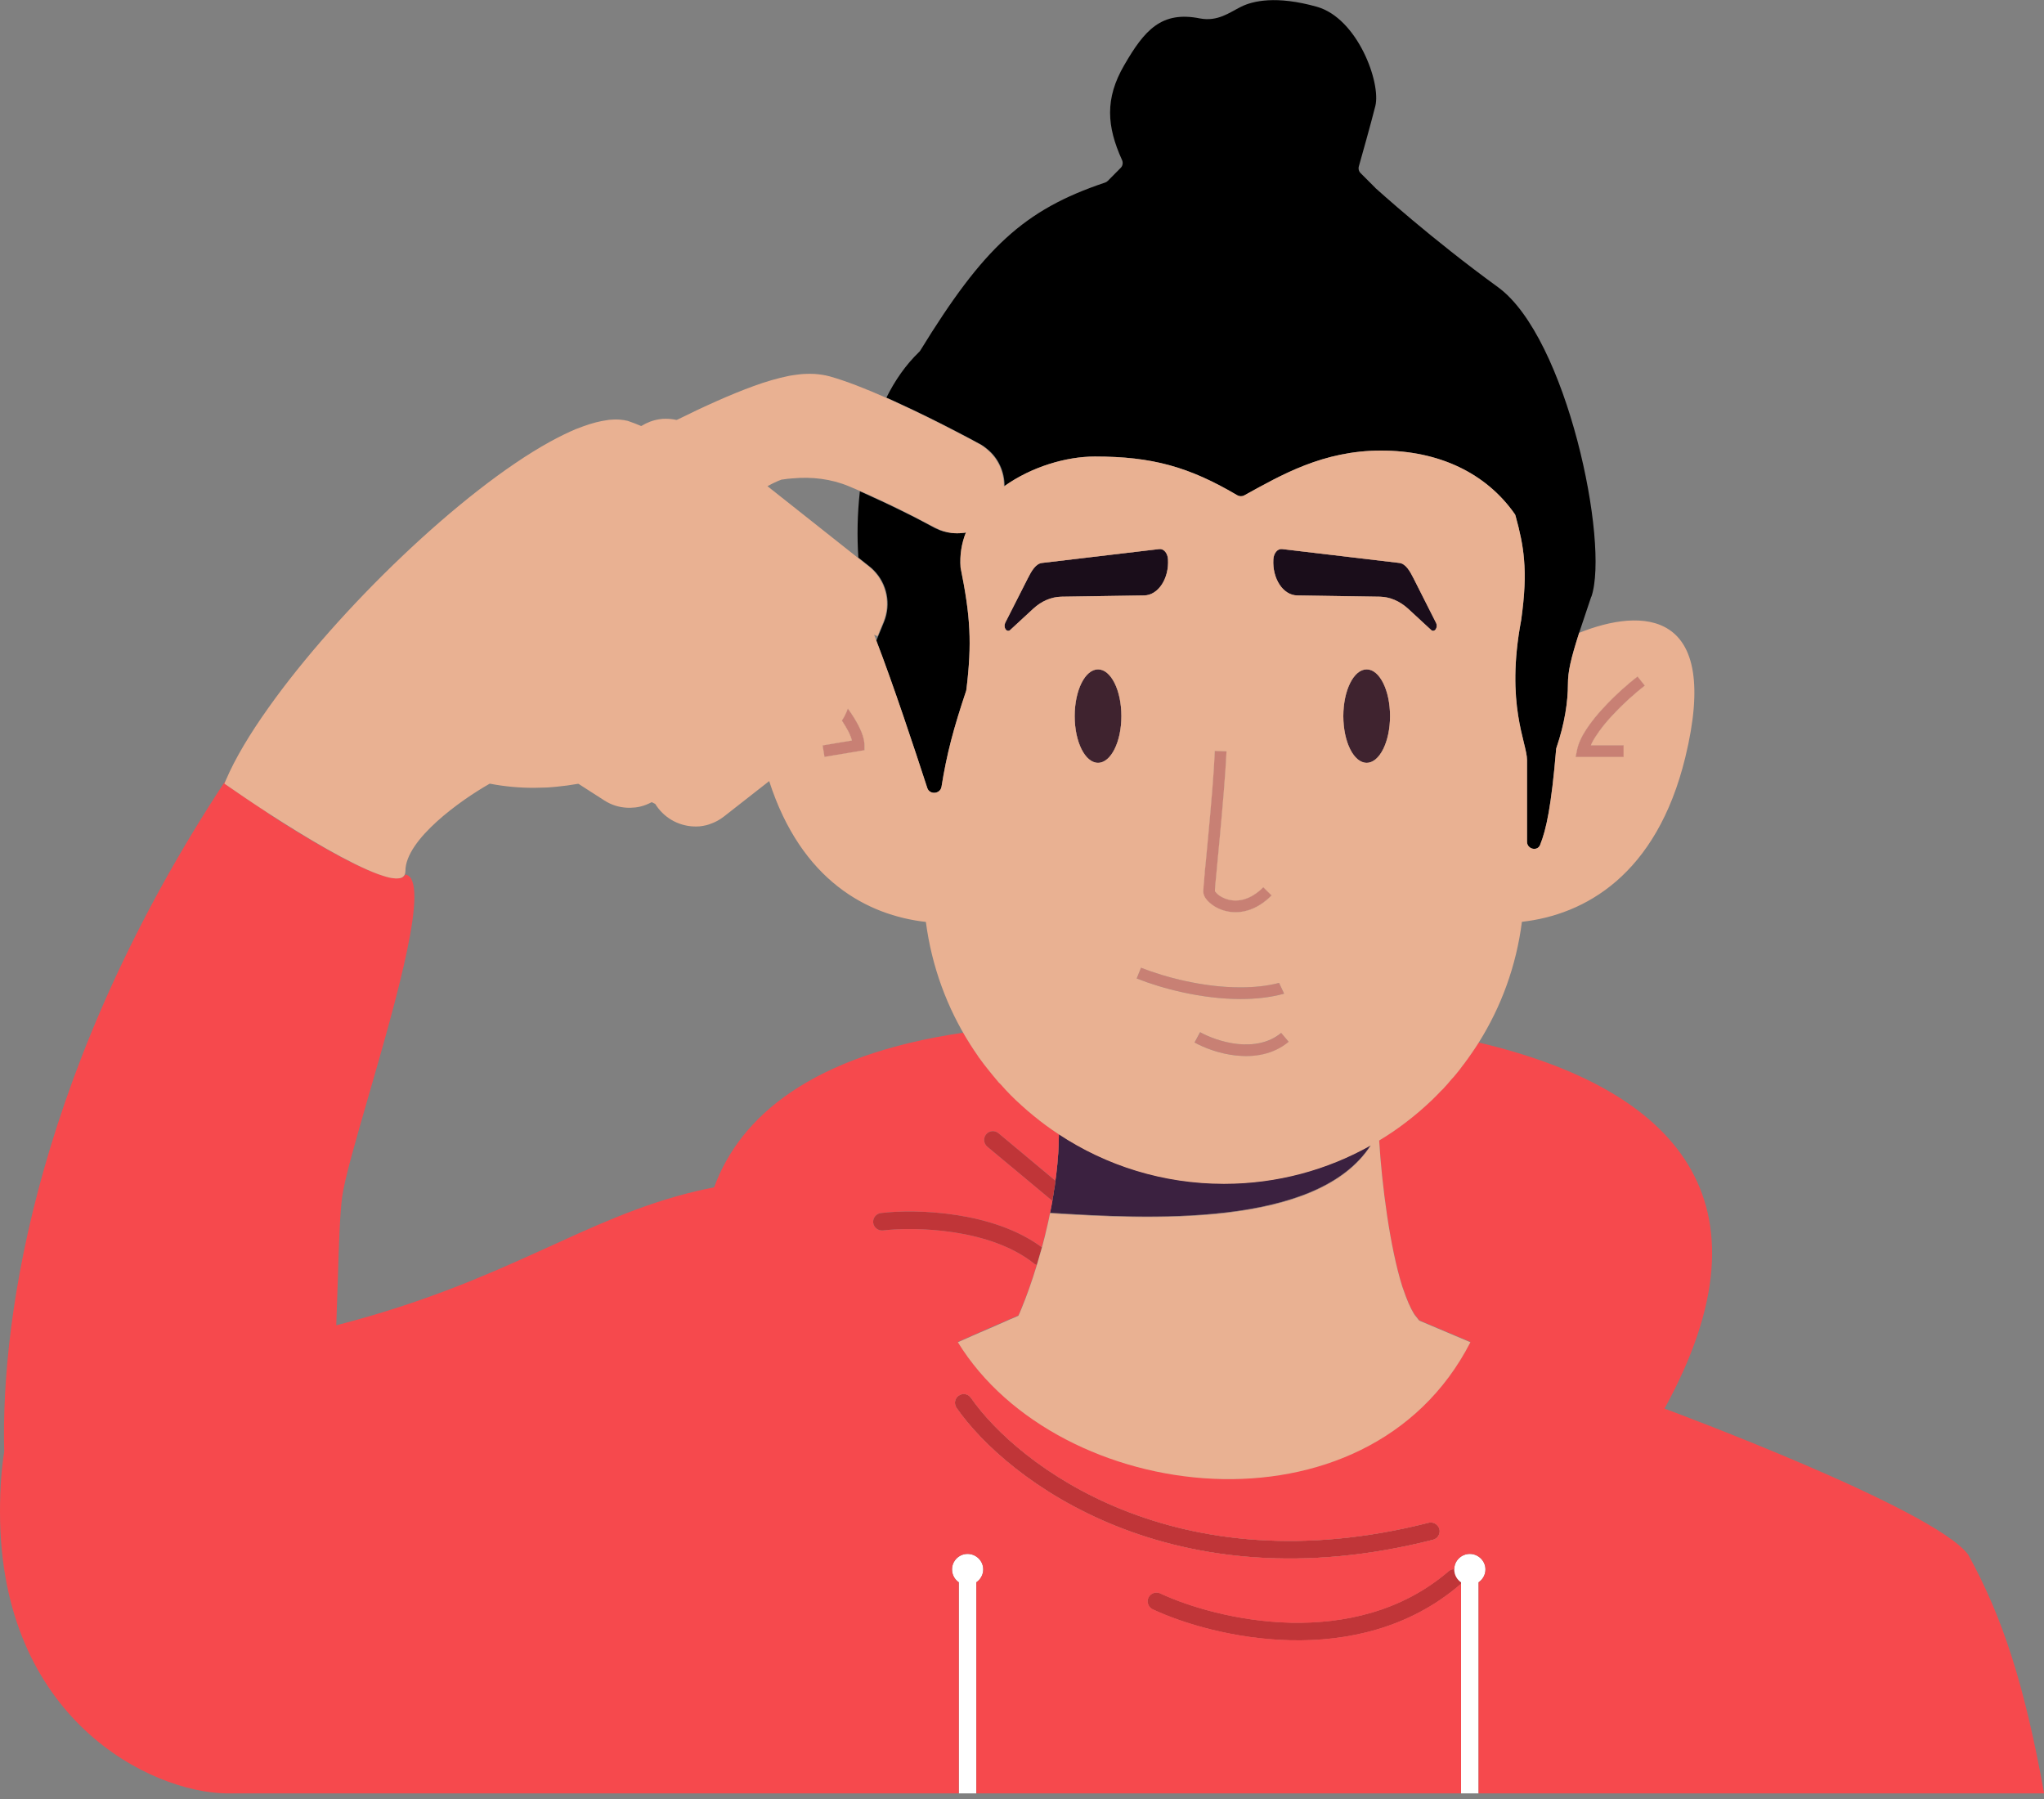 <svg width="175" height="154" viewBox="0 0 175 154" fill="none" xmlns="http://www.w3.org/2000/svg">
<rect x="0" y="0" width="175" height="154" fill="#808080" stroke="none"/>
<path d="M122.69 131.81C100.36 137.49 86.22 126.74 81.89 120.51C81.66 120.17 81.74 119.7 82.08 119.47C82.42 119.23 82.89 119.31 83.12 119.65C87.13 125.42 100.65 135.87 122.32 130.35C122.72 130.25 123.13 130.5 123.24 130.9C123.34 131.3 123.09 131.71 122.69 131.81Z" fill="#E9B192"/>
<path d="M125.09 135.45V135.55C125.09 135.55 125.04 135.62 125 135.65C120.61 139.41 115.29 140.52 110.47 140.41C105.65 140.3 101.27 138.97 98.69 137.76C98.32 137.59 98.15 137.14 98.33 136.76C98.5 136.39 98.95 136.23 99.33 136.4C101.74 137.53 105.92 138.8 110.5 138.91C115.08 139.01 120 137.96 124.02 134.51C124.16 134.39 124.33 134.33 124.51 134.33V134.35C124.51 134.81 124.74 135.21 125.09 135.45Z" fill="#E9B192"/>
<path d="M117.37 98.01C112.79 105.16 98.09 104.33 89.91 103.82C89.92 103.78 89.92 103.74 89.93 103.7C89.95 103.59 89.97 103.48 89.99 103.37C90.02 103.25 90.04 103.13 90.06 103C90.08 102.94 90.09 102.87 90.1 102.8L90.12 102.68V102.6L90.17 102.37L90.23 102.01V101.95L90.27 101.75L90.31 101.51V101.48L90.34 101.27V101.19L90.36 101.11V101.07C90.39 100.87 90.42 100.67 90.44 100.47C90.47 100.19 90.5 99.9 90.53 99.62C90.55 99.44 90.56 99.26 90.57 99.08C90.6 98.85 90.61 98.62 90.62 98.4C90.63 98.24 90.63 98.08 90.64 97.92C90.65 97.64 90.66 97.36 90.66 97.09V97.07C94.72 99.75 99.58 101.3 104.79 101.3C109.35 101.3 113.64 100.11 117.37 98.01Z" fill="#E9B192"/>
<path d="M117.37 98.01C112.79 105.16 98.09 104.33 89.91 103.82H89.9L89.93 103.7C89.95 103.59 89.97 103.48 89.99 103.37C90.02 103.25 90.04 103.13 90.06 103C90.08 102.94 90.09 102.87 90.1 102.8L90.12 102.68V102.6L90.17 102.37L90.23 102.01V101.95L90.27 101.75L90.31 101.51V101.48L90.34 101.27V101.19L90.36 101.11V101.07C90.39 100.87 90.42 100.67 90.44 100.47C90.47 100.19 90.5 99.9 90.53 99.62C90.55 99.44 90.56 99.26 90.57 99.08C90.6 98.85 90.61 98.62 90.62 98.4C90.63 98.24 90.63 98.08 90.64 97.92C90.65 97.64 90.66 97.36 90.66 97.09V97.07C94.72 99.75 99.58 101.3 104.79 101.3C109.35 101.3 113.64 100.11 117.37 98.01Z" fill="#3B2140"/>
<path d="M74.01 63.8V64.22L70.59 64.79L70.43 63.81L72.94 63.39C72.88 63.16 72.78 62.9 72.63 62.6C72.48 62.32 72.3 62.02 72.1 61.71C72.1 61.7 72.09 61.69 72.08 61.68C72.24 61.45 72.37 61.2 72.48 60.94L72.59 60.66C72.59 60.66 72.62 60.68 72.62 60.7C72.97 61.18 73.28 61.68 73.52 62.15C73.8 62.7 74.01 63.28 74.01 63.8Z" fill="#E9B192"/>
<path d="M94.01 65.3C95.115 65.3 96.01 63.509 96.01 61.3C96.01 59.091 95.115 57.3 94.01 57.3C92.905 57.3 92.01 59.091 92.01 61.3C92.01 63.509 92.905 65.3 94.01 65.3Z" fill="#E9B192"/>
<path d="M100 47.88C100.1 49.53 99.16 50.95 97.97 50.97L90.86 51.08C90 51.1 89.16 51.46 88.45 52.12L86.49 53.93C86.37 54.04 86.2 54.02 86.1 53.87C85.99 53.73 85.98 53.5 86.06 53.32L87.99 49.52C88.3 48.9 88.67 48.25 89.21 48.19L99.26 47C99.64 46.96 99.97 47.35 100 47.88Z" fill="#E9B192"/>
<path d="M108.86 76.65C107.5 78.02 106.07 78.26 104.95 77.99C104.41 77.86 103.95 77.61 103.62 77.33C103.45 77.19 103.31 77.04 103.2 76.88C103.1 76.73 103.01 76.52 103.01 76.3C103.01 76.14 103.07 75.53 103.14 74.71C103.17 74.44 103.2 74.15 103.23 73.84C103.29 73.15 103.37 72.35 103.45 71.5C103.68 69.04 103.93 66.18 104.01 64.28L105.01 64.32C104.92 66.25 104.67 69.14 104.44 71.6C104.36 72.45 104.29 73.25 104.22 73.94C104.19 74.25 104.16 74.54 104.14 74.8C104.1 75.22 104.07 75.58 104.04 75.84C104.03 75.97 104.02 76.08 104.02 76.16C104.02 76.2 104.02 76.23 104.02 76.26V76.28C104.02 76.28 104.02 76.31 104.05 76.33C104.09 76.39 104.16 76.48 104.27 76.57C104.48 76.74 104.8 76.92 105.2 77.02C105.96 77.2 107.03 77.08 108.16 75.95L108.87 76.65H108.86Z" fill="#E9B192"/>
<path d="M117.01 65.3C118.115 65.3 119.01 63.509 119.01 61.3C119.01 59.091 118.115 57.3 117.01 57.3C115.905 57.3 115.01 59.091 115.01 61.3C115.01 63.509 115.905 65.3 117.01 65.3Z" fill="#E9B192"/>
<path d="M122.92 53.87C122.81 54.02 122.65 54.04 122.53 53.93L120.57 52.12C119.85 51.46 119.01 51.1 118.15 51.08L111.05 50.97C109.85 50.95 108.92 49.53 109.02 47.88C109.05 47.35 109.38 46.96 109.76 47L119.81 48.19C120.35 48.25 120.72 48.9 121.03 49.52L122.95 53.32C123.04 53.5 123.02 53.73 122.92 53.87Z" fill="#E9B192"/>
<path d="M136.2 63.8H139.01V64.8H134.9L135.02 64.2C135.14 63.61 135.44 63 135.83 62.41C136.22 61.81 136.71 61.21 137.23 60.65C138.26 59.52 139.43 58.5 140.2 57.91L140.82 58.69C140.08 59.26 138.95 60.25 137.96 61.33C137.47 61.86 137.02 62.42 136.67 62.96C136.47 63.25 136.31 63.54 136.2 63.8Z" fill="#E9B192"/>
<path fill-rule="evenodd" clip-rule="evenodd" d="M136.2 63.8H139.01V64.8H134.9L135.02 64.2C135.14 63.61 135.44 63 135.83 62.41C136.22 61.81 136.71 61.21 137.23 60.65C138.26 59.52 139.43 58.5 140.2 57.91L140.82 58.69C140.08 59.26 138.95 60.25 137.96 61.33C137.47 61.86 137.02 62.42 136.67 62.96C136.47 63.25 136.31 63.54 136.2 63.8Z" fill="#C88074"/>
<path fill-rule="evenodd" clip-rule="evenodd" d="M74.01 63.8V64.22L70.59 64.79L70.43 63.81L72.94 63.39C72.88 63.16 72.78 62.9 72.63 62.6C72.48 62.32 72.3 62.02 72.1 61.71C72.1 61.7 72.09 61.69 72.08 61.68C72.24 61.45 72.37 61.2 72.48 60.94L72.59 60.66C72.59 60.66 72.62 60.68 72.62 60.7C72.97 61.18 73.28 61.68 73.52 62.15C73.8 62.7 74.01 63.28 74.01 63.8Z" fill="#C88074"/>
<path fill-rule="evenodd" clip-rule="evenodd" d="M108.86 76.65C107.5 78.02 106.07 78.26 104.95 77.99C104.41 77.86 103.95 77.61 103.62 77.33C103.45 77.19 103.31 77.04 103.2 76.88C103.1 76.73 103.01 76.52 103.01 76.3C103.01 76.14 103.07 75.53 103.14 74.71C103.17 74.44 103.2 74.15 103.23 73.84C103.29 73.15 103.37 72.35 103.45 71.5C103.68 69.04 103.93 66.18 104.01 64.28L105.01 64.32C104.92 66.25 104.67 69.14 104.44 71.6C104.36 72.45 104.29 73.25 104.22 73.94C104.19 74.25 104.16 74.54 104.14 74.8C104.1 75.22 104.07 75.58 104.04 75.84C104.03 75.97 104.02 76.08 104.02 76.16C104.02 76.2 104.02 76.23 104.02 76.26V76.28C104.02 76.28 104.02 76.31 104.05 76.33C104.09 76.39 104.16 76.48 104.27 76.57C104.48 76.74 104.8 76.92 105.2 77.02C105.96 77.2 107.03 77.08 108.16 75.95L108.87 76.65H108.86Z" fill="#C88074"/>
<path d="M94.01 65.3C95.115 65.3 96.01 63.509 96.01 61.3C96.01 59.091 95.115 57.3 94.01 57.3C92.905 57.3 92.01 59.091 92.01 61.3C92.01 63.509 92.905 65.3 94.01 65.3Z" fill="#3F232F"/>
<path d="M87.33 112.29C87.28 112.39 87.24 112.5 87.2 112.6C87.24 112.5 87.29 112.4 87.34 112.29H87.33Z" fill="#F6494D"/>
<path d="M125.09 135.45V135.55C125.09 135.55 125.04 135.62 125 135.65C120.61 139.41 115.29 140.52 110.47 140.41C105.65 140.3 101.27 138.97 98.69 137.76C98.32 137.59 98.15 137.14 98.33 136.76C98.5 136.39 98.95 136.23 99.33 136.4C101.74 137.53 105.92 138.8 110.5 138.91C115.08 139.01 120 137.96 124.02 134.51C124.16 134.39 124.33 134.33 124.51 134.33V134.35C124.51 134.81 124.74 135.21 125.09 135.45Z" fill="#F6494D"/>
<path fill-rule="evenodd" clip-rule="evenodd" d="M124.51 134.35V134.33C124.33 134.33 124.16 134.39 124.02 134.51C120 137.96 115.08 139.01 110.5 138.91C105.92 138.8 101.74 137.53 99.33 136.4C98.95 136.23 98.5 136.4 98.33 136.76C98.15 137.14 98.33 137.59 98.69 137.76C101.27 138.97 105.65 140.3 110.47 140.41C115.29 140.52 120.61 139.41 125 135.65C125.04 135.62 125.07 135.58 125.09 135.55V135.45C124.74 135.21 124.51 134.81 124.51 134.35ZM123.24 130.9C123.13 130.5 122.72 130.25 122.32 130.35C100.65 135.87 87.13 125.42 83.12 119.65C82.89 119.31 82.42 119.23 82.08 119.47C81.74 119.7 81.66 120.17 81.89 120.51C86.22 126.74 100.36 137.49 122.69 131.81C123.09 131.71 123.34 131.3 123.24 130.9ZM89.18 106.76C87.08 105.21 84.4 104.4 81.94 104.02C79.34 103.61 76.9 103.66 75.42 103.84C75.01 103.89 74.72 104.26 74.76 104.67C74.81 105.08 75.18 105.37 75.6 105.33C76.95 105.17 79.26 105.12 81.71 105.5C84.16 105.88 86.68 106.68 88.54 108.17C88.61 108.22 88.68 108.26 88.76 108.29L88.85 107.99L88.91 107.78L89.2 106.78L89.18 106.76ZM90.36 101.08L85.49 97.01C85.17 96.74 84.7 96.78 84.43 97.1C84.17 97.42 84.21 97.89 84.53 98.16L90.1 102.8L90.12 102.68V102.6L90.17 102.37L90.23 102.01V101.95L90.27 101.75L90.31 101.51V101.48L90.34 101.27V101.19L90.36 101.11V101.08Z" fill="#C03538"/>
<path d="M84.18 134.35C84.18 134.81 83.94 135.21 83.59 135.45V153.52H82.09V135.45C81.74 135.21 81.51 134.81 81.51 134.35C81.51 133.61 82.11 133.02 82.84 133.02C83.57 133.02 84.18 133.61 84.18 134.35Z" fill="white"/>
<path d="M127.18 134.35C127.18 134.81 126.94 135.21 126.59 135.45V153.52H125.09V135.45C124.74 135.21 124.51 134.81 124.51 134.35V134.33C124.51 133.6 125.12 133.02 125.84 133.02C126.56 133.02 127.18 133.61 127.18 134.35Z" fill="white"/>
<path d="M117.01 65.3C118.115 65.3 119.01 63.509 119.01 61.3C119.01 59.091 118.115 57.3 117.01 57.3C115.905 57.3 115.01 59.091 115.01 61.3C115.01 63.509 115.905 65.3 117.01 65.3Z" fill="#3F232F"/>
<path fill-rule="evenodd" clip-rule="evenodd" d="M122.92 53.87C122.81 54.02 122.65 54.04 122.53 53.93L120.57 52.12C119.85 51.46 119.01 51.1 118.15 51.08L111.05 50.97C109.85 50.95 108.92 49.53 109.02 47.88C109.05 47.35 109.38 46.96 109.76 47L119.81 48.19C120.35 48.25 120.72 48.9 121.03 49.52L122.95 53.32C123.04 53.5 123.02 53.73 122.92 53.87Z" fill="#1A0D1A"/>
<path fill-rule="evenodd" clip-rule="evenodd" d="M100 47.88C100.1 49.53 99.16 50.95 97.97 50.97L90.86 51.08C90 51.1 89.16 51.46 88.45 52.12L86.49 53.93C86.37 54.04 86.2 54.02 86.1 53.87C85.99 53.73 85.98 53.5 86.06 53.32L87.99 49.52C88.3 48.9 88.67 48.25 89.21 48.19L99.26 47C99.64 46.96 99.97 47.35 100 47.88Z" fill="#1A0D1A"/>
<path d="M82.74 59.01C82.74 59.01 82.73 59.09 82.72 59.13C81.64 62.35 81.06 64.52 80.61 67.34C80.51 67.98 79.59 68.06 79.39 67.45C78.32 64.16 76.45 58.52 75.03 54.84L75.18 54.48L75.69 53.24C76.32 51.7 75.95 49.96 74.81 48.81C74.7 48.7 74.58 48.59 74.45 48.49L73.49 47.73C73.37 45.95 73.4 44.01 73.62 42.06C73.99 42.23 74.37 42.39 74.74 42.57C75.96 43.12 77.17 43.71 78.24 44.25C78.87 44.58 79.46 44.88 79.96 45.16C80.01 45.19 80.06 45.21 80.12 45.24C80.55 45.45 81 45.58 81.46 45.62C81.79 45.66 82.11 45.66 82.43 45.62C82.52 45.62 82.61 45.62 82.7 45.58C82.33 46.5 82.16 47.5 82.24 48.58C83.09 52.77 83.22 55.07 82.74 59.02V59.01Z" fill="black"/>
<path fill-rule="evenodd" clip-rule="evenodd" d="M105.87 90.36C104.41 90.21 103.07 89.68 102.27 89.24L102.76 88.37C103.46 88.76 104.67 89.23 105.98 89.37C107.29 89.51 108.64 89.3 109.7 88.42L110.34 89.19C109 90.31 107.35 90.52 105.88 90.37L105.87 90.36Z" fill="#C88074"/>
<path fill-rule="evenodd" clip-rule="evenodd" d="M106.22 85.52C102.86 85.52 99.45 84.61 97.32 83.76L97.69 82.83C99.73 83.65 103.02 84.53 106.22 84.52C107.36 84.52 108.47 84.4 109.51 84.14L109.94 85.06C108.75 85.38 107.48 85.52 106.22 85.52Z" fill="#C88074"/>
<path d="M126.59 135.45V153.52H175.01C173.36 144.37 171.51 138.52 168.51 133.08C165.51 129.08 142.51 120.58 142.51 120.58C152.33 102.72 143.37 93.19 126.59 89.24C126.42 89.51 126.24 89.78 126.06 90.04C125.92 90.26 125.78 90.46 125.62 90.67C125.59 90.7 125.57 90.74 125.54 90.77C125.44 90.92 125.33 91.07 125.21 91.21C125.2 91.21 125.2 91.23 125.19 91.24C125.02 91.48 124.84 91.71 124.65 91.93C124.54 92.07 124.43 92.2 124.3 92.33C124.28 92.36 124.26 92.38 124.23 92.41C124.07 92.62 123.88 92.83 123.69 93.03C123.61 93.13 123.52 93.22 123.41 93.32C123.39 93.34 123.38 93.35 123.36 93.37C123.13 93.63 122.87 93.89 122.61 94.13C122.27 94.47 121.91 94.79 121.55 95.09C121.19 95.41 120.82 95.72 120.44 95.99C119.69 96.59 118.9 97.12 118.08 97.62C118.31 101.41 118.99 106.71 120.06 110.11C120.16 110.4 120.26 110.68 120.36 110.94C120.51 111.34 120.66 111.7 120.82 112.01C120.88 112.12 120.93 112.22 120.99 112.32C121.04 112.41 121.09 112.49 121.15 112.57C121.21 112.64 121.27 112.71 121.32 112.78C121.35 112.82 121.38 112.86 121.41 112.9C121.44 112.93 121.47 112.97 121.51 113H121.5L121.51 113.02L125.89 114.87C117.07 132.06 90.59 128.85 82.01 114.87C82.01 114.87 82.54 114.64 83.28 114.31C83.47 114.23 83.66 114.14 83.85 114.06C84.5 113.77 85.14 113.49 85.76 113.23C86.02 113.12 86.27 113 86.51 112.9C86.76 112.8 86.99 112.7 87.18 112.61H87.19C87.23 112.5 87.28 112.4 87.33 112.29C87.37 112.18 87.42 112.07 87.47 111.95C87.89 110.93 88.34 109.68 88.76 108.29C88.68 108.26 88.61 108.22 88.54 108.17C86.68 106.68 84.16 105.88 81.71 105.5C79.26 105.12 76.95 105.17 75.6 105.33C75.18 105.37 74.81 105.08 74.76 104.67C74.72 104.26 75.01 103.89 75.42 103.84C76.9 103.66 79.34 103.61 81.94 104.02C84.4 104.4 87.08 105.21 89.18 106.76C89.18 106.76 89.18 106.77 89.2 106.78C89.38 106.12 89.55 105.45 89.7 104.76C89.77 104.45 89.84 104.14 89.9 103.82L89.93 103.7C89.95 103.59 89.97 103.48 89.99 103.37C90.02 103.25 90.04 103.13 90.06 103C90.08 102.94 90.09 102.87 90.1 102.8L84.53 98.16C84.21 97.89 84.17 97.42 84.43 97.1C84.7 96.78 85.17 96.74 85.49 97.01L90.36 101.07C90.39 100.87 90.42 100.67 90.44 100.47C90.47 100.19 90.5 99.9 90.53 99.62C90.55 99.44 90.56 99.26 90.57 99.08C90.6 98.85 90.61 98.62 90.62 98.4C90.63 98.24 90.63 98.08 90.64 97.92C90.65 97.64 90.66 97.36 90.66 97.09C89.9 96.59 89.16 96.05 88.46 95.45C88.11 95.18 87.76 94.88 87.43 94.56C86.81 94.01 86.22 93.41 85.68 92.79C85.65 92.76 85.62 92.74 85.6 92.71C85.53 92.65 85.48 92.6 85.44 92.54C85.16 92.22 84.89 91.9 84.64 91.57C84.36 91.24 84.1 90.9 83.86 90.55C83.81 90.49 83.76 90.43 83.73 90.36C83.48 90.03 83.26 89.69 83.05 89.34C82.84 89.03 82.65 88.72 82.47 88.4C69.5 90.31 63.37 95.55 61.14 101.64C60.68 101.73 60.19 101.83 59.68 101.95C49.88 104.26 43.5 109.67 28.79 113.45C28.84 112.15 28.88 110.87 28.92 109.67C29.01 106.58 29.1 103.94 29.29 102.48C29.5 100.93 30.46 97.61 31.56 93.8C33.92 85.63 36.92 75.2 34.7 74.86C34.67 74.93 34.63 74.98 34.57 75.02C34.47 75.12 34.32 75.17 34.13 75.18C34.06 75.19 33.98 75.19 33.89 75.19C33.83 75.19 33.76 75.18 33.68 75.17C33.44 75.15 33.15 75.08 32.82 74.97C32.68 74.93 32.53 74.88 32.37 74.82C30.02 73.99 26.28 71.79 23.01 69.67V69.63C21.61 68.72 20.3 67.83 19.21 67.07C19.25 66.98 19.29 66.88 19.33 66.79C3.45 90.84 0.04 112.3 0.36 124.29C0.13 125.69 0 127.38 0 129.42C0 147.18 12.92 153.44 19.38 153.52H82.09V135.45C81.74 135.21 81.51 134.81 81.51 134.35C81.51 133.61 82.11 133.02 82.84 133.02C83.57 133.02 84.18 133.61 84.18 134.35C84.18 134.81 83.94 135.21 83.59 135.45V153.52H125.09V135.55C125.09 135.55 125.04 135.62 125 135.65C120.61 139.41 115.29 140.52 110.47 140.41C105.65 140.3 101.27 138.97 98.69 137.76C98.32 137.59 98.15 137.14 98.33 136.76C98.5 136.39 98.95 136.23 99.33 136.4C101.74 137.53 105.92 138.8 110.5 138.91C115.08 139.01 120 137.96 124.02 134.51C124.16 134.39 124.33 134.33 124.51 134.33C124.51 133.6 125.12 133.02 125.84 133.02C126.56 133.02 127.18 133.61 127.18 134.35C127.18 134.81 126.94 135.21 126.59 135.45ZM122.69 131.81C100.36 137.49 86.22 126.74 81.89 120.51C81.66 120.17 81.74 119.7 82.08 119.47C82.42 119.23 82.89 119.31 83.12 119.65C87.13 125.42 100.65 135.87 122.32 130.35C122.72 130.25 123.13 130.5 123.24 130.9C123.34 131.3 123.09 131.71 122.69 131.81Z" fill="#F6494D"/>
<path d="M136.24 51.07C135.82 52.3 135.49 53.3 135.21 54.14C134.48 56.43 134.24 57.47 134.24 58.57C134.24 60.05 133.97 61.92 133.26 64C133.24 64.05 133.23 64.1 133.23 64.15C132.82 69.01 132.39 71 131.86 72.32C131.63 72.91 130.74 72.69 130.74 72.06V65.07C130.74 63.57 128.87 60.33 130.24 53.07C130.54 50.9 130.61 49.34 130.48 47.87C130.38 46.67 130.14 45.54 129.76 44.17C129.75 44.1 129.72 44.04 129.68 43.99C127.23 40.5 123.2 38.57 118.24 38.57C113.28 38.57 109.7 40.66 106.54 42.4C106.35 42.51 106.12 42.5 105.94 42.4C101.79 39.95 98.62 39.08 93.74 39.08C91.26 39.08 88.31 39.97 86.01 41.6C86.01 40.39 85.49 39.21 84.53 38.44C84.33 38.27 84.12 38.12 83.89 38C83.35 37.71 82.65 37.33 81.83 36.91C80.41 36.17 78.66 35.3 76.89 34.49C76.56 34.33 76.22 34.18 75.89 34.04C76.62 32.57 77.54 31.24 78.69 30.13C78.73 30.1 78.76 30.06 78.79 30.01C84.18 21.24 87.64 17.96 94.61 15.63C94.7 15.6 94.78 15.55 94.85 15.48L95.94 14.38C96.13 14.2 96.17 13.93 96.06 13.69C94.76 10.82 94.58 8.45 96.25 5.58C97.98 2.59 99.43 0.91 102.75 1.58C104.26 1.86 105.25 1.08 106.25 0.58C107.25 0.08 109.26 -0.4 112.75 0.58C116.23 1.57 118.25 7.08 117.75 9.08C117.34 10.7 116.6 13.32 116.34 14.24C116.28 14.45 116.34 14.68 116.5 14.83L117.74 16.07C117.74 16.07 117.75 16.07 117.75 16.09C117.96 16.27 122.47 20.38 128.25 24.58C134.16 28.88 137.8 46.48 136.25 51.08L136.24 51.07Z" fill="black"/>
<path d="M135.21 54.14C134.48 56.43 134.24 57.47 134.24 58.57C134.24 60.05 133.97 61.92 133.26 64C133.24 64.05 133.23 64.1 133.23 64.15C132.82 69.01 132.39 71 131.86 72.32C131.63 72.91 130.74 72.69 130.74 72.06V65.07C130.74 63.57 128.87 60.33 130.24 53.07C130.54 50.9 130.61 49.34 130.48 47.87C130.38 46.67 130.14 45.54 129.76 44.17C129.75 44.1 129.72 44.04 129.68 43.99C127.23 40.5 123.2 38.57 118.24 38.57C113.28 38.57 109.7 40.66 106.54 42.4C106.35 42.51 106.12 42.5 105.94 42.4C101.79 39.95 98.62 39.08 93.74 39.08C91.26 39.08 88.31 39.97 86.01 41.6C85.99 41.61 85.97 41.62 85.95 41.64C85.97 40.43 85.45 39.25 84.5 38.47C84.3 38.29 84.07 38.13 83.83 38C83.3 37.71 82.61 37.34 81.81 36.93C80.4 36.19 78.65 35.32 76.88 34.51C76.54 34.35 76.2 34.2 75.87 34.05C74.11 33.27 72.4 32.6 71.04 32.22C70.6 32.1 70.16 32.04 69.74 32.01C69.45 31.99 69.16 32 68.89 32.01C68.72 32.02 68.56 32.03 68.41 32.05C68.11 32.08 67.83 32.13 67.58 32.17C66.59 32.37 65.55 32.67 64.52 33.05C62.54 33.77 60.26 34.8 57.98 35.93C57.97 35.93 57.96 35.93 57.95 35.93C57.95 35.93 57.93 35.95 57.92 35.95C57.62 35.88 57.31 35.85 57.01 35.85C56.82 35.84 56.63 35.86 56.45 35.89C55.91 35.97 55.39 36.17 54.92 36.46C54.91 36.46 54.9 36.46 54.89 36.46C54.88 36.46 54.89 36.46 54.87 36.46C54.52 36.31 54.19 36.18 53.86 36.07C53.82 36.06 53.79 36.05 53.75 36.03C53.7 36.02 53.65 36 53.59 36C53.5 35.97 53.4 35.96 53.31 35.95C52.99 35.9 52.65 35.9 52.28 35.93C52.18 35.93 52.07 35.95 51.96 35.97C51.82 35.99 51.68 36.01 51.53 36.04C50.85 36.17 50.12 36.41 49.34 36.72H49.33C48.62 37.02 47.86 37.39 47.08 37.82C39.5 42 28.95 52.19 23.01 60.55C21.39 62.82 20.11 64.96 19.33 66.8C19.29 66.89 19.25 66.99 19.21 67.08C20.3 67.84 21.61 68.73 23.01 69.64C26.27 71.75 30 73.96 32.37 74.83C32.53 74.89 32.68 74.94 32.82 74.98C33.15 75.09 33.44 75.16 33.68 75.18C33.76 75.18 33.83 75.2 33.89 75.2C33.98 75.2 34.06 75.2 34.13 75.19C34.22 75.19 34.3 75.16 34.38 75.13C34.41 75.13 34.44 75.1 34.47 75.08C34.5 75.06 34.53 75.04 34.55 75.01C34.59 74.97 34.62 74.93 34.65 74.87C34.69 74.79 34.71 74.68 34.71 74.56C34.71 71.85 39.51 68.45 41.92 67.09H41.95C41.95 67.09 41.96 67.09 41.97 67.09C43.21 67.33 44.46 67.44 45.69 67.44C45.97 67.44 46.24 67.43 46.52 67.42C46.89 67.42 47.25 67.38 47.61 67.35C48.23 67.29 48.85 67.21 49.47 67.1C49.49 67.1 49.51 67.1 49.53 67.1L51.74 68.52C52.33 68.9 52.97 69.1 53.63 69.14C53.89 69.16 54.14 69.14 54.4 69.12C54.55 69.1 54.69 69.08 54.84 69.04C55.16 68.96 55.47 68.84 55.77 68.68H55.79C55.79 68.68 55.82 68.68 55.83 68.68L56.1 68.82C56.17 68.94 56.26 69.06 56.35 69.18C57.22 70.3 58.56 70.84 59.88 70.74C60.08 70.72 60.27 70.69 60.47 70.64C60.58 70.61 60.69 70.58 60.79 70.54C61.21 70.4 61.62 70.18 61.99 69.89L65.86 66.86V66.88C68.61 75.4 74.29 78.36 79.27 78.92C79.77 82.74 81.09 86.29 83.05 89.38C83.27 89.73 83.5 90.07 83.73 90.4C83.76 90.47 83.81 90.53 83.86 90.59C84.11 90.94 84.37 91.28 84.64 91.61C84.9 91.94 85.17 92.26 85.44 92.58C85.48 92.64 85.53 92.69 85.6 92.75C85.62 92.78 85.65 92.8 85.68 92.83C86.22 93.45 86.81 94.05 87.43 94.6C87.76 94.91 88.11 95.2 88.46 95.49C89.16 96.07 89.9 96.61 90.66 97.11C94.72 99.79 99.58 101.34 104.79 101.34C109.35 101.34 113.64 100.15 117.37 98.05C112.79 105.2 98.09 104.37 89.91 103.86H89.9C89.84 104.18 89.77 104.49 89.7 104.8C89.55 105.49 89.38 106.16 89.2 106.82L88.91 107.82L88.85 108.03L88.76 108.33C88.34 109.72 87.89 110.97 87.47 111.99C87.42 112.11 87.37 112.22 87.33 112.33C87.28 112.44 87.23 112.54 87.19 112.64H87.18C86.99 112.73 86.76 112.83 86.51 112.93C86.27 113.03 86.02 113.15 85.76 113.26C85.14 113.54 84.46 113.83 83.85 114.09C83.66 114.17 83.47 114.26 83.28 114.34C82.54 114.67 82.01 114.9 82.01 114.9C90.59 128.88 117.07 132.09 125.89 114.9L121.51 113.05H121.5V113.03C121.5 113.03 121.44 112.96 121.41 112.93C121.38 112.89 121.35 112.85 121.32 112.81C121.27 112.74 121.21 112.67 121.15 112.6C121.09 112.52 121.04 112.44 120.99 112.35C120.93 112.25 120.88 112.15 120.82 112.04C120.66 111.73 120.51 111.37 120.36 110.98C120.26 110.71 120.16 110.43 120.06 110.14C118.99 106.74 118.31 101.44 118.08 97.65V97.63C118.9 97.14 119.69 96.6 120.44 96.02C120.82 95.73 121.19 95.43 121.55 95.12C121.91 94.81 122.26 94.49 122.61 94.16C122.86 93.91 123.12 93.66 123.36 93.4C123.38 93.38 123.39 93.37 123.41 93.35C123.52 93.25 123.61 93.16 123.69 93.06C123.88 92.86 124.06 92.65 124.23 92.44C124.26 92.41 124.28 92.39 124.3 92.36C124.43 92.23 124.54 92.1 124.65 91.96C124.84 91.74 125.02 91.51 125.19 91.27C125.19 91.27 125.19 91.25 125.21 91.24C125.33 91.1 125.44 90.95 125.54 90.8C125.57 90.77 125.59 90.73 125.62 90.7C125.77 90.49 125.92 90.28 126.06 90.07C126.24 89.81 126.42 89.54 126.59 89.27C128.52 86.2 129.82 82.69 130.3 78.91C135.66 78.31 141.83 74.93 144.29 64.83C147.39 52.08 140.57 52.02 135.21 54.17V54.14ZM74.01 64.22L70.59 64.79L70.43 63.81L72.94 63.39C72.88 63.16 72.78 62.9 72.63 62.6C72.48 62.32 72.3 62.02 72.1 61.71C72.1 61.7 72.09 61.69 72.08 61.68C72.24 61.45 72.37 61.2 72.48 60.94L72.59 60.66C72.59 60.66 72.62 60.68 72.62 60.7C72.97 61.18 73.28 61.68 73.52 62.15C73.8 62.7 74.01 63.28 74.01 63.8V64.22ZM82.74 59.01C82.74 59.01 82.73 59.09 82.72 59.13C81.64 62.35 81.06 64.52 80.61 67.34C80.51 67.98 79.59 68.06 79.39 67.45C78.32 64.16 76.45 58.52 75.03 54.84C75.03 54.82 75.02 54.8 75.01 54.78C74.96 54.62 74.9 54.48 74.84 54.34C74.94 54.38 75.03 54.42 75.13 54.46L75.4 53.81L75.63 53.25C76.24 51.75 75.92 50.04 74.82 48.89C74.69 48.75 74.55 48.61 74.39 48.49L73.49 47.78L65.71 41.62C66.13 41.39 66.53 41.19 66.93 41.05H66.98C67.27 41 67.56 40.97 67.86 40.95C69.5 40.8 71.16 40.99 72.69 41.63C73 41.76 73.31 41.89 73.63 42.03C74 42.19 74.38 42.35 74.75 42.53C75.96 43.08 77.18 43.67 78.25 44.22C78.9 44.56 79.5 44.87 80.02 45.15C80.06 45.17 80.1 45.19 80.14 45.2C80.57 45.43 81.01 45.56 81.46 45.62C81.79 45.66 82.11 45.66 82.43 45.62C82.52 45.62 82.61 45.6 82.7 45.57C82.33 46.5 82.16 47.5 82.24 48.58C83.09 52.77 83.22 55.07 82.74 59.02V59.01ZM103.14 74.71C103.17 74.44 103.2 74.15 103.23 73.84C103.29 73.15 103.37 72.35 103.45 71.5C103.68 69.04 103.93 66.18 104.01 64.28L105.01 64.32C104.92 66.25 104.67 69.14 104.44 71.6C104.36 72.45 104.29 73.25 104.22 73.94C104.19 74.25 104.16 74.54 104.14 74.8C104.1 75.22 104.07 75.58 104.04 75.84C104.03 75.97 104.02 76.08 104.02 76.16C104.02 76.2 104.02 76.23 104.02 76.26V76.28C104.02 76.28 104.02 76.31 104.05 76.33C104.09 76.39 104.16 76.48 104.27 76.57C104.48 76.74 104.8 76.92 105.2 77.02C105.96 77.2 107.03 77.08 108.16 75.95L108.87 76.65C107.51 78.02 106.08 78.26 104.96 77.99C104.42 77.86 103.96 77.61 103.63 77.33C103.46 77.19 103.32 77.04 103.21 76.88C103.11 76.73 103.02 76.52 103.02 76.3C103.02 76.14 103.08 75.53 103.15 74.71H103.14ZM88.45 52.12L86.49 53.93C86.37 54.04 86.2 54.02 86.1 53.87C85.99 53.73 85.98 53.5 86.06 53.32L87.99 49.52C88.3 48.9 88.67 48.25 89.21 48.19L99.26 47C99.64 46.96 99.97 47.35 100 47.88C100.1 49.53 99.16 50.95 97.97 50.97L90.86 51.08C90 51.1 89.16 51.46 88.45 52.12ZM94.01 65.3C92.9 65.3 92.01 63.51 92.01 61.3C92.01 59.09 92.9 57.3 94.01 57.3C95.12 57.3 96.01 59.09 96.01 61.3C96.01 63.51 95.11 65.3 94.01 65.3ZM97.69 82.84C99.74 83.65 103.02 84.53 106.22 84.52C107.36 84.52 108.47 84.41 109.51 84.14L109.94 85.06C108.75 85.39 107.48 85.52 106.22 85.52C102.86 85.52 99.45 84.61 97.32 83.76L97.69 82.84ZM105.87 90.36C104.4 90.21 103.06 89.68 102.27 89.24L102.75 88.36C103.45 88.75 104.66 89.23 105.97 89.37C107.28 89.5 108.63 89.3 109.69 88.42L110.33 89.18C108.99 90.3 107.33 90.51 105.87 90.36ZM117.01 65.3C115.9 65.3 115.01 63.51 115.01 61.3C115.01 59.09 115.9 57.3 117.01 57.3C118.12 57.3 119.01 59.09 119.01 61.3C119.01 63.51 118.11 65.3 117.01 65.3ZM122.92 53.87C122.81 54.02 122.65 54.04 122.53 53.93L120.57 52.12C119.85 51.46 119.01 51.1 118.15 51.08L111.05 50.97C109.85 50.95 108.92 49.53 109.02 47.88C109.05 47.35 109.38 46.96 109.76 47L119.81 48.19C120.35 48.25 120.72 48.9 121.03 49.52L122.95 53.32C123.04 53.5 123.02 53.73 122.92 53.87ZM137.96 61.33C137.47 61.86 137.02 62.42 136.67 62.96C136.47 63.25 136.31 63.54 136.2 63.8H139.01V64.8H134.9L135.02 64.2C135.14 63.61 135.44 63 135.83 62.41C136.22 61.81 136.71 61.21 137.23 60.65C138.26 59.52 139.43 58.5 140.2 57.91L140.82 58.69C140.08 59.26 138.95 60.25 137.96 61.33Z" fill="#E9B192"/>
</svg>
